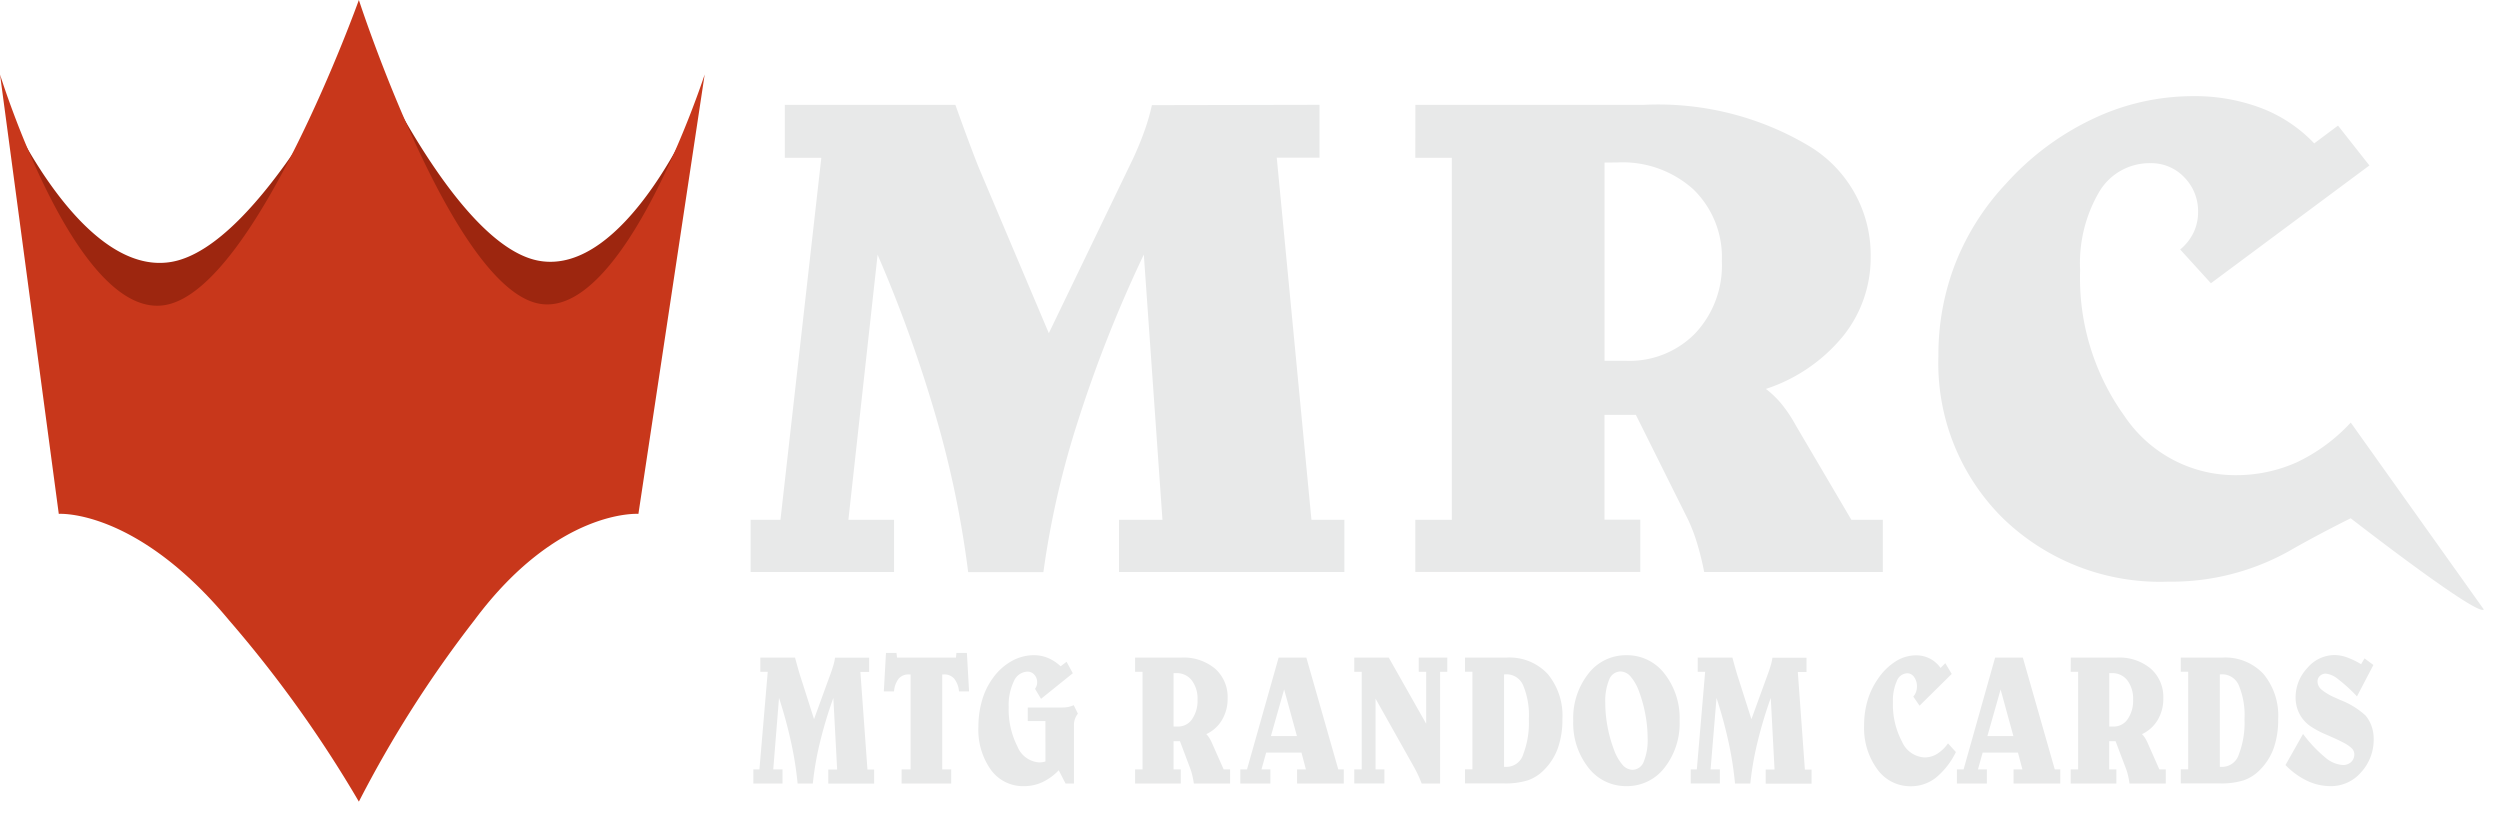 <svg xmlns="http://www.w3.org/2000/svg" xmlns:xlink="http://www.w3.org/1999/xlink" width="104" height="34" viewBox="0 0 104 34">
  <defs>
    <clipPath id="clip-mtg_random_cards_1">
      <rect width="104" height="34"/>
    </clipPath>
  </defs>
  <g id="mtg_random_cards_1" data-name="mtg_random_cards – 1" clip-path="url(#clip-mtg_random_cards_1)">
    <g id="Group_4" data-name="Group 4" transform="translate(-15.974 -10.137)">
      <g id="Group_2" data-name="Group 2" transform="translate(47.195 14.137)">
        <path id="Path_14" data-name="Path 14" d="M2.623-24.616H9.718q.349.975.6,1.644t.387,1l2.9,6.854,3.509-7.272q.289-.627.479-1.17a8.549,8.549,0,0,0,.3-1.045l6.973-.014v2.2H23.087L24.53-7.356H25.9v2.173H16.524V-7.356h1.808l-.775-11.033a54.862,54.862,0,0,0-2.735,6.91,36.81,36.81,0,0,0-1.443,6.3H10.25a41.725,41.725,0,0,0-1.322-6.4,57.36,57.36,0,0,0-2.446-6.805L5.267-7.356h1.9v2.173H1.2V-7.356H2.441l1.7-15.059H2.623Zm34.1,2.4v8.247h.9a3.824,3.824,0,0,0,2.871-1.142,4.118,4.118,0,0,0,1.109-3A3.934,3.934,0,0,0,40.42-21.1a4.4,4.4,0,0,0-3.167-1.121Zm-7.869-2.4h9.48a12.253,12.253,0,0,1,6.9,1.713,5.283,5.283,0,0,1,2.56,4.6A5.2,5.2,0,0,1,46.649-15,6.939,6.939,0,0,1,43.435-12.8a3.934,3.934,0,0,1,.646.62,5.928,5.928,0,0,1,.6.9L46.99-7.356H48.3v2.173H40.868a11.75,11.75,0,0,0-.289-1.177,7.119,7.119,0,0,0-.38-1l-2.172-4.36H36.721v4.36H38.21v2.173H28.851V-7.356h1.519V-22.415H28.851Zm37.394,1.6.987-.738,1.306,1.658-6.593,4.9L60.67-18.6a2.1,2.1,0,0,0,.554-.7,1.96,1.96,0,0,0,.19-.857,2,2,0,0,0-.57-1.442,1.89,1.89,0,0,0-1.42-.592,2.43,2.43,0,0,0-2.127,1.2,5.867,5.867,0,0,0-.79,3.253,9.817,9.817,0,0,0,1.846,6.067,5.541,5.541,0,0,0,4.58,2.459,6.174,6.174,0,0,0,2.59-.536A7.318,7.318,0,0,0,67.765-11.4L73.3-3.626c-.23.332-5.537-3.793-5.537-3.793s-1.282.631-2.514,1.337a10.03,10.03,0,0,1-5.082,1.3,9.386,9.386,0,0,1-6.874-2.64,9.065,9.065,0,0,1-2.681-6.749,10.469,10.469,0,0,1,.706-3.852,10.422,10.422,0,0,1,2.1-3.309,11.407,11.407,0,0,1,3.616-2.7,9.7,9.7,0,0,1,4.163-.947,7.8,7.8,0,0,1,2.841.495A5.979,5.979,0,0,1,66.245-23.014Z" transform="translate(-1.195 24.979)" fill="#e8e9e9"/>
      </g>
      <path id="Path_16" data-name="Path 16" d="M.623-6.869H2.066q.071.263.122.443t.079.27l.59,1.848.714-1.96q.059-.169.1-.315t.06-.282l1.418,0v.593H4.785l.294,4.06h.278v.586H3.45v-.586h.368L3.66-5.19A17.91,17.91,0,0,0,3.1-3.328a12.725,12.725,0,0,0-.294,1.7H2.174A14.509,14.509,0,0,0,1.9-3.356a19,19,0,0,0-.5-1.835L1.16-2.216h.386v.586H.332v-.586H.585l.346-4.06H.623ZM5.85-7.061h.436l.025.192H8.761l.019-.192h.436l.09,1.6H8.887a.975.975,0,0,0-.2-.531.535.535,0,0,0-.425-.175H8.189v3.951h.374v.586H6.5v-.586h.374V-6.167H6.8a.53.53,0,0,0-.42.173.978.978,0,0,0-.195.533H5.76Zm6.633,2.832h-.735v-.563H13.2a1.137,1.137,0,0,0,.238-.024,1.1,1.1,0,0,0,.222-.073l.173.353a.792.792,0,0,0-.124.227.771.771,0,0,0-.04.25v2.43h-.349l-.284-.552a2.256,2.256,0,0,1-.678.494,1.808,1.808,0,0,1-.765.167A1.649,1.649,0,0,1,10.214-2.2a2.871,2.871,0,0,1-.519-1.8A3.854,3.854,0,0,1,9.85-5.1,2.921,2.921,0,0,1,10.3-6.02a2.388,2.388,0,0,1,.774-.7,1.888,1.888,0,0,1,.929-.248,1.52,1.52,0,0,1,.587.116,1.74,1.74,0,0,1,.525.346l.247-.188.26.477L12.3-5.153,12.05-5.57a.426.426,0,0,0,.066-.126.442.442,0,0,0,.023-.141.459.459,0,0,0-.116-.317.372.372,0,0,0-.289-.13.638.638,0,0,0-.564.4,2.286,2.286,0,0,0-.215,1.074,3.376,3.376,0,0,0,.363,1.639,1.049,1.049,0,0,0,.9.663q.087,0,.148-.011a.459.459,0,0,0,.117-.03Zm5.33-1.994V-4H18a.693.693,0,0,0,.584-.308,1.334,1.334,0,0,0,.226-.807,1.261,1.261,0,0,0-.239-.806.779.779,0,0,0-.644-.3Zm-1.6-.646h1.928a2.04,2.04,0,0,1,1.4.462,1.574,1.574,0,0,1,.521,1.239,1.712,1.712,0,0,1-.233.892,1.479,1.479,0,0,1-.654.592.96.96,0,0,1,.131.167,1.707,1.707,0,0,1,.122.242l.47,1.059h.266v.586H18.657q-.025-.169-.059-.317a2.335,2.335,0,0,0-.077-.269l-.442-1.175h-.266v1.175h.3v.586h-1.9v-.586h.309v-4.06h-.309Zm6.2,1.326-.55,1.938h1.082Zm-.229-1.326h1.153l1.329,4.653h.229v.586H22.951v-.586h.368l-.185-.7H21.665l-.195.7h.371v.586H20.59v-.586h.278Zm3.147,0h1.434l1.557,2.753V-6.276h-.309v-.593H29.2v.593h-.3V-1.63h-.766q-.059-.158-.136-.327t-.182-.357l-1.6-2.847v2.944h.368v.586H25.331v-.586h.309v-4.06h-.309Zm6.231.7v3.846H31.7a.73.73,0,0,0,.658-.518,3.66,3.66,0,0,0,.235-1.468,3.205,3.205,0,0,0-.235-1.4.751.751,0,0,0-.7-.464Zm-1.625-.7h1.74a2.171,2.171,0,0,1,1.7.682,2.713,2.713,0,0,1,.612,1.88A3.55,3.55,0,0,1,33.8-3.1a2.461,2.461,0,0,1-.584.914,1.74,1.74,0,0,1-.666.424,3.141,3.141,0,0,1-1,.128H29.937v-.586h.309v-4.06h-.309Zm6.472.578a.512.512,0,0,0-.474.338,2.348,2.348,0,0,0-.162.984,5.324,5.324,0,0,0,.091.96,5.479,5.479,0,0,0,.261.948,2.015,2.015,0,0,0,.357.644A.569.569,0,0,0,36.9-2.2a.509.509,0,0,0,.473-.338,2.391,2.391,0,0,0,.161-.991,5.325,5.325,0,0,0-.091-.96,5.666,5.666,0,0,0-.258-.948,1.984,1.984,0,0,0-.354-.637A.571.571,0,0,0,36.41-6.291Zm.247-.676a1.957,1.957,0,0,1,1.582.77,2.991,2.991,0,0,1,.627,1.953,2.989,2.989,0,0,1-.627,1.955,1.959,1.959,0,0,1-1.582.768,1.964,1.964,0,0,1-1.587-.77,2.986,2.986,0,0,1-.629-1.953A2.986,2.986,0,0,1,35.07-6.2,1.964,1.964,0,0,1,36.657-6.967Zm2.962.1h1.443q.071.263.122.443t.079.27l.59,1.848.714-1.96q.059-.169.1-.315t.06-.282l1.418,0v.593h-.362l.294,4.06h.278v.586H42.446v-.586h.368L42.657-5.19A17.91,17.91,0,0,0,42.1-3.328a12.725,12.725,0,0,0-.294,1.7H41.17A14.512,14.512,0,0,0,40.9-3.356a19,19,0,0,0-.5-1.835l-.247,2.974h.386v.586H39.328v-.586h.253l.346-4.06h-.309Zm10.1.432.2-.2.266.447L48.846-4.867l-.26-.379a.571.571,0,0,0,.113-.19.675.675,0,0,0,.039-.231.644.644,0,0,0-.116-.389.346.346,0,0,0-.289-.16.485.485,0,0,0-.433.325,2,2,0,0,0-.161.877,3.276,3.276,0,0,0,.375,1.636,1.085,1.085,0,0,0,.932.663,1,1,0,0,0,.527-.145A1.6,1.6,0,0,0,50.03-3.3l.328.361a3.156,3.156,0,0,1-.839,1.072,1.666,1.666,0,0,1-1.034.351,1.687,1.687,0,0,1-1.4-.712,2.906,2.906,0,0,1-.545-1.82,3.648,3.648,0,0,1,.144-1.038,3.047,3.047,0,0,1,.428-.892,2.507,2.507,0,0,1,.735-.729,1.584,1.584,0,0,1,.847-.255,1.246,1.246,0,0,1,.578.133A1.258,1.258,0,0,1,49.721-6.437Zm2.5.894-.55,1.938h1.082ZM51.99-6.869h1.153l1.329,4.653H54.7v.586H52.757v-.586h.368l-.185-.7H51.471l-.195.7h.371v.586H50.4v-.586h.278Zm4.748.646V-4h.182a.693.693,0,0,0,.584-.308,1.334,1.334,0,0,0,.226-.807,1.261,1.261,0,0,0-.239-.806.779.779,0,0,0-.644-.3Zm-1.6-.646h1.928a2.04,2.04,0,0,1,1.4.462,1.574,1.574,0,0,1,.521,1.239,1.712,1.712,0,0,1-.233.892,1.479,1.479,0,0,1-.654.592.96.96,0,0,1,.131.167,1.706,1.706,0,0,1,.122.242l.47,1.059h.266v.586H57.582q-.025-.169-.059-.317a2.337,2.337,0,0,0-.077-.269L57-3.391h-.266v1.175h.3v.586h-1.9v-.586h.309v-4.06h-.309Zm6.2.7v3.846h.133a.73.73,0,0,0,.658-.518,3.66,3.66,0,0,0,.235-1.468,3.205,3.205,0,0,0-.235-1.4.751.751,0,0,0-.7-.464Zm-1.625-.7h1.74a2.171,2.171,0,0,1,1.7.682,2.713,2.713,0,0,1,.612,1.88A3.55,3.55,0,0,1,63.579-3.1a2.461,2.461,0,0,1-.584.914,1.739,1.739,0,0,1-.666.424,3.141,3.141,0,0,1-1,.128H59.713v-.586h.309v-4.06h-.309Zm7.5.278.145-.244.368.274-.683,1.307a6.526,6.526,0,0,0-.78-.712.976.976,0,0,0-.511-.235.349.349,0,0,0-.25.094.308.308,0,0,0-.1.233.446.446,0,0,0,.159.332,2.285,2.285,0,0,0,.564.336l.219.1a3.311,3.311,0,0,1,1.054.646,1.421,1.421,0,0,1,.253.445,1.567,1.567,0,0,1,.087.524A2,2,0,0,1,67.217-2.1a1.652,1.652,0,0,1-1.27.58,2.284,2.284,0,0,1-.978-.223,3.158,3.158,0,0,1-.9-.655L64.8-3.692a5.583,5.583,0,0,0,.916.973,1.25,1.25,0,0,0,.734.319.49.49,0,0,0,.351-.124.433.433,0,0,0,.131-.33.345.345,0,0,0-.11-.244,1.487,1.487,0,0,0-.372-.248q-.185-.1-.667-.31a3.8,3.8,0,0,1-.7-.374,1.432,1.432,0,0,1-.442-.518,1.471,1.471,0,0,1-.151-.665,1.772,1.772,0,0,1,.488-1.222,1.487,1.487,0,0,1,1.131-.539,1.561,1.561,0,0,1,.511.094A3.23,3.23,0,0,1,67.217-6.591Z" transform="translate(46.981 44.361)" fill="#e8e9e9"/>
    </g>
    <g id="Group_5" data-name="Group 5" transform="translate(-6 -8)">
      <path id="Path_17" data-name="Path 17" d="M710.3,531.329a38.641,38.641,0,0,1,4.765-6.111c3.436-3.766,6.767-3.582,6.767-3.582l2.33-13.271s-2.913,6.809-6.479,6.181-7.382-9.354-7.382-9.354-4.222,8.771-7.923,9.4-6.771-6.226-6.771-6.226l2.315,13.271s3.192-.184,7.022,3.582A41.918,41.918,0,0,1,710.3,531.329Z" transform="translate(-689.254 -495.696)" fill="#9d260f"/>
      <path id="Path_18" data-name="Path 18" d="M710.409,537.517a48.149,48.149,0,0,1,4.805-7.547c3.465-4.651,6.824-4.424,6.824-4.424l2.756-18.277s-3.344,10.3-6.94,9.522-7.445-12.622-7.445-12.622-4.258,11.9-7.99,12.677-6.938-9.577-6.938-9.577l2.444,18.277s3.219-.227,7.082,4.424A50.586,50.586,0,0,1,710.409,537.517Z" transform="translate(-689.48 -496.169)" fill="#c8371b"/>
    </g>
  </g>
</svg>
